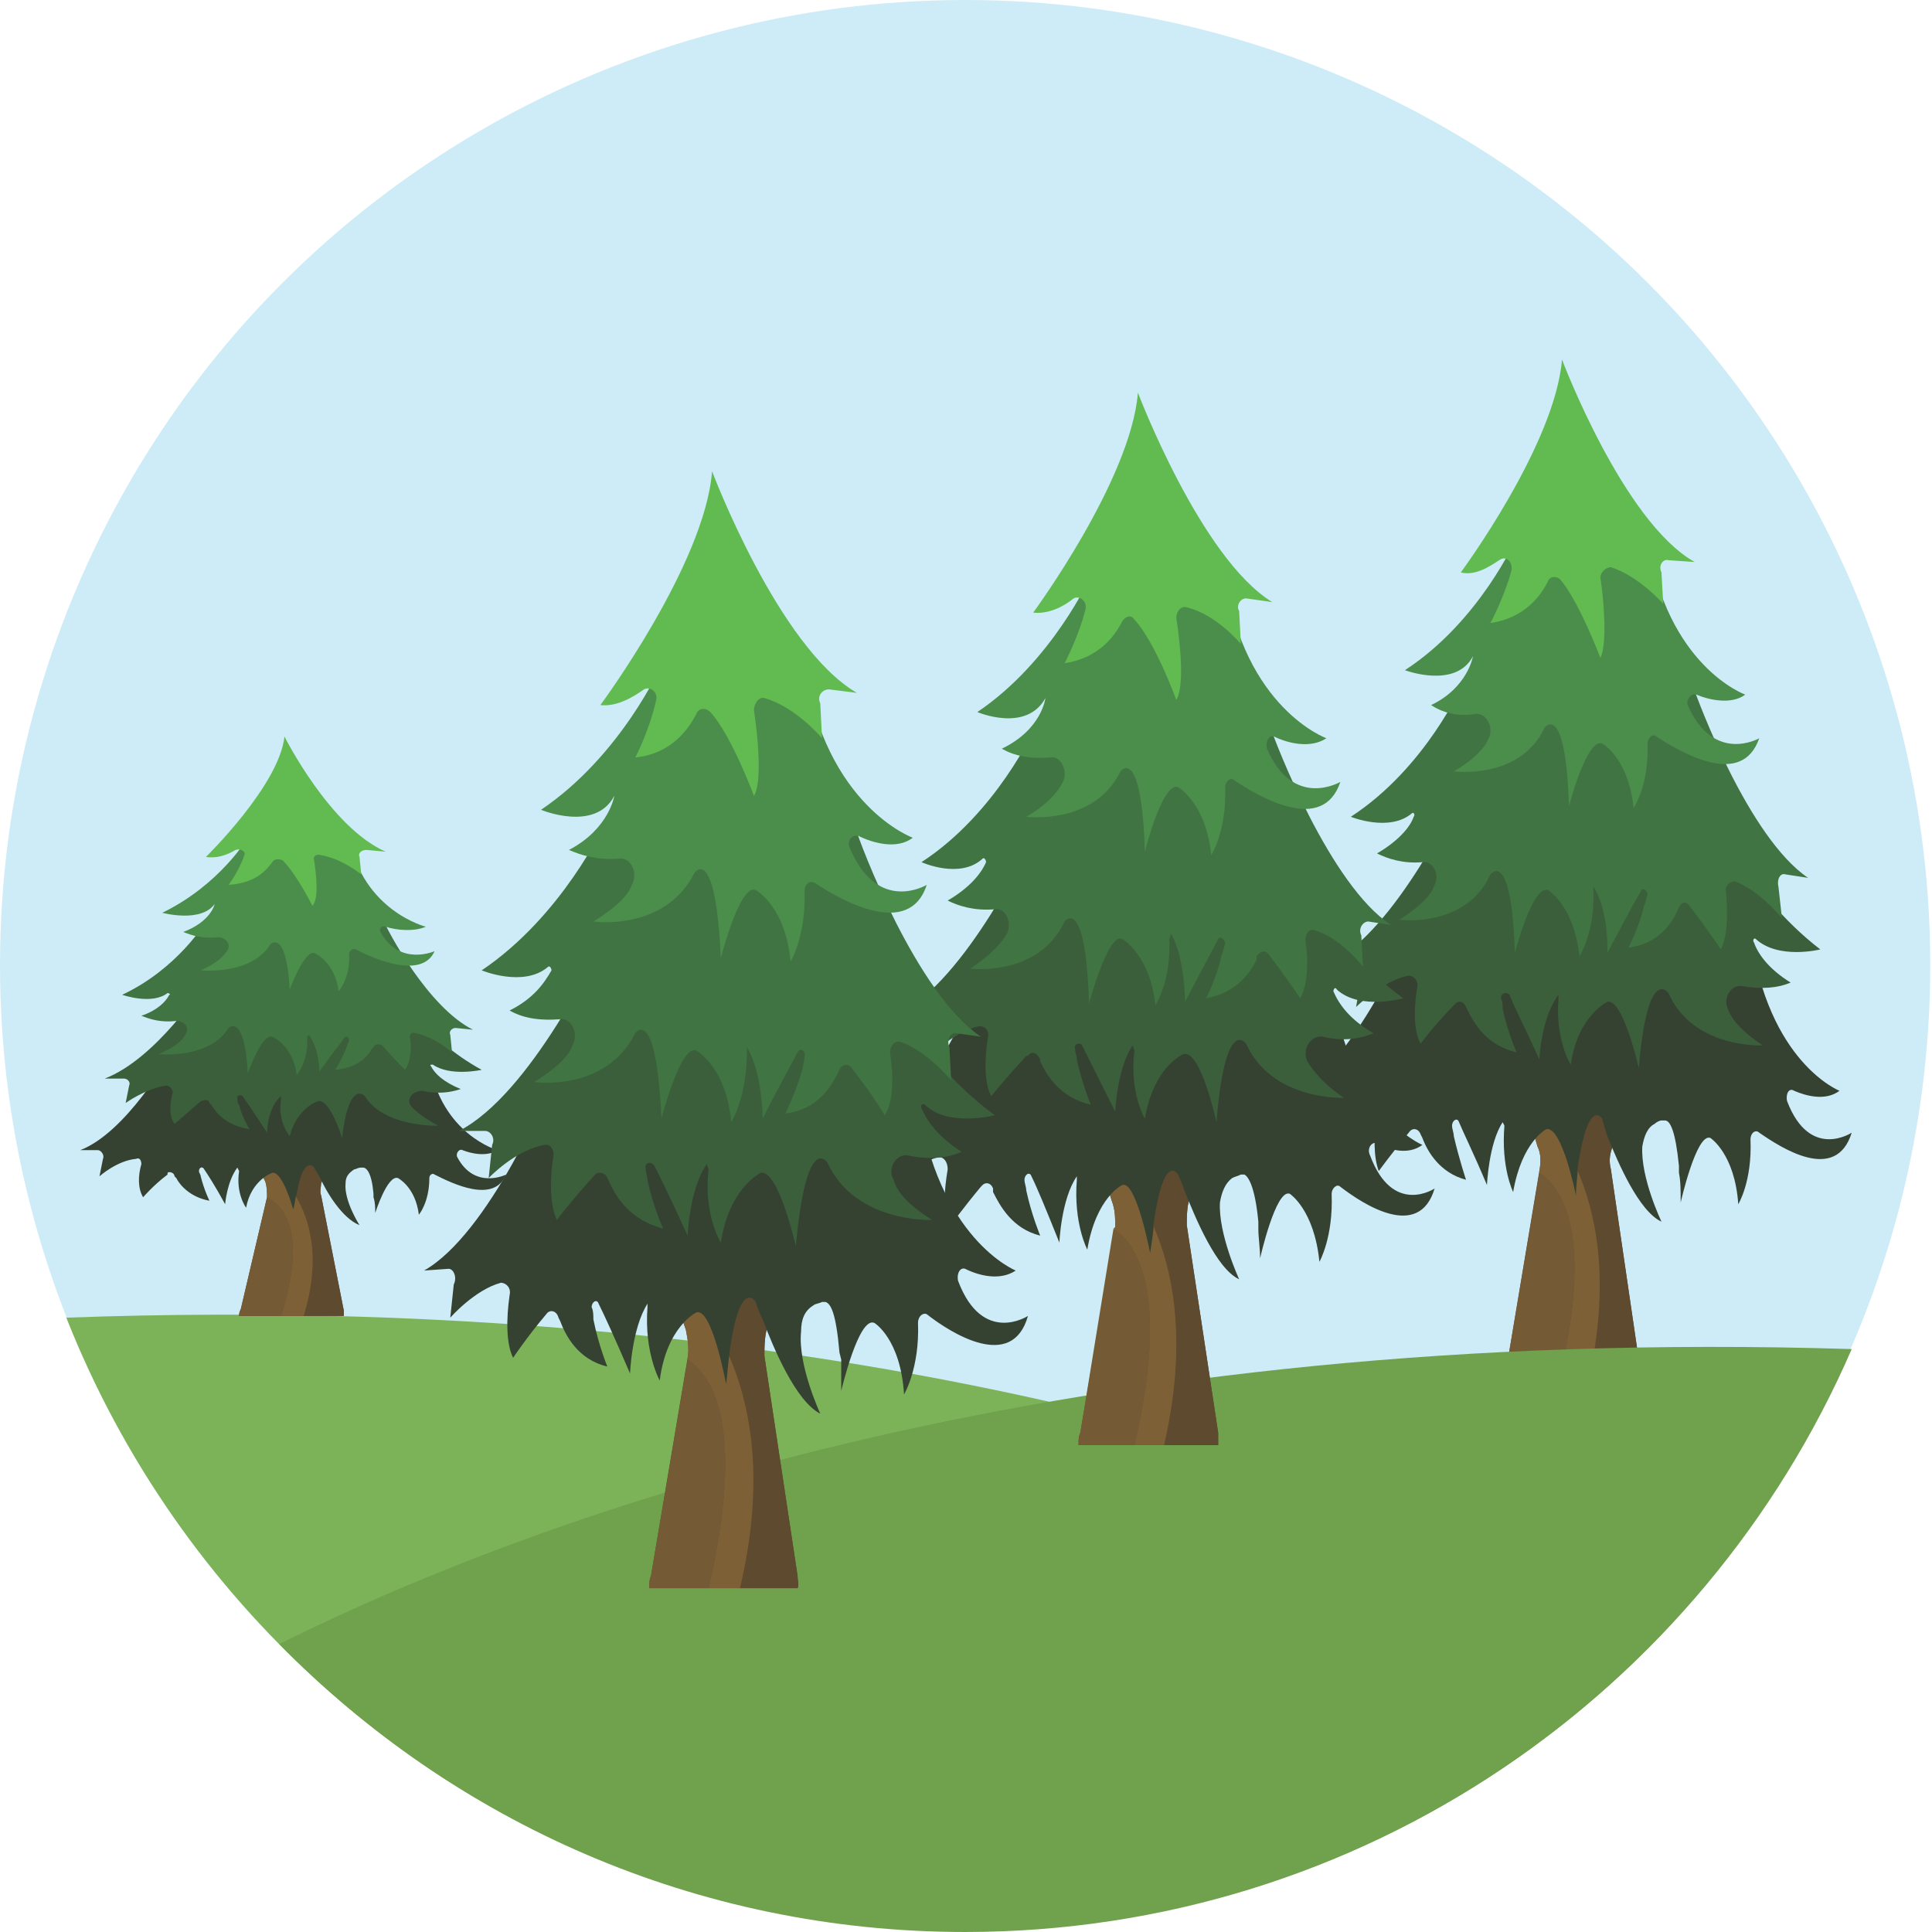 <?xml version="1.0" encoding="UTF-8"?>
<!DOCTYPE svg PUBLIC "-//W3C//DTD SVG 1.1//EN" "http://www.w3.org/Graphics/SVG/1.1/DTD/svg11.dtd">
<!-- Creator: CorelDRAW X7 -->
<svg xmlns="http://www.w3.org/2000/svg" xml:space="preserve" width="1.968in" height="1.968in" version="1.1" style="shape-rendering:geometricPrecision; text-rendering:geometricPrecision; image-rendering:optimizeQuality; fill-rule:evenodd; clip-rule:evenodd"
viewBox="0 0 1107 1107"
 xmlns:xlink="http://www.w3.org/1999/xlink">
 <defs>
  <style type="text/css">
   <![CDATA[
    .fil4 {fill:#7E6036}
    .fil3 {fill:#745B35}
    .fil2 {fill:#5E4A2F}
    .fil1 {fill:#7DB358}
    .fil10 {fill:#70A14C}
    .fil9 {fill:#62BB51}
    .fil5 {fill:#354232}
    .fil8 {fill:#4B8D4B}
    .fil7 {fill:#407443}
    .fil6 {fill:#3B5F3B}
    .fil0 {fill:#CDECF7}
   ]]>
  </style>
 </defs>
 <g id="Layer_x0020_1">
  <g id="_2391692413552">
   <circle class="fil0" cx="553" cy="553" r="553"/>
   <path class="fil1" d="M959 929c-153,-78 -457,-191 -921,-174 64,162 202,288 373,333l285 0c102,-27 193,-83 263,-159z"/>
   <g>
    <path class="fil2" d="M940 786l-17 -116c-1,-4 -1,-8 1,-13l8 -30 -59 0 -1 0 9 30c2,4 2,9 1,14l-19 114c-1,3 -1,5 -1,7l48 0 30 0c0,-2 0,-4 0,-6z"/>
    <path class="fil2" d="M940 786l-17 -116c-1,-4 -1,-8 1,-13l8 -30 -59 0c21,19 59,68 37,165l30 0c0,-2 0,-4 0,-6z"/>
    <path class="fil3" d="M882 672l-19 113c-1,3 -1,5 -1,7l31 0c20,-83 3,-111 -11,-120z"/>
    <path class="fil4" d="M873 627l-1 0 9 30c2,4 2,9 1,14l0 1c14,9 31,37 11,120l17 0c22,-97 -16,-146 -37,-165z"/>
    <path class="fil5" d="M1024 631c-1,-4 1,-8 4,-6 7,3 18,6 26,0 0,0 -41,-16 -51,-90l-64 0 0 0 -126 -13 0 0c-3,9 -35,84 -69,103l12 0c3,-1 5,4 4,7l-2 18c0,0 13,-15 27,-18 2,0 5,3 4,6 -2,13 -2,25 1,33 0,0 8,-11 18,-23l0 0c2,-2 5,-1 6,2l1 2c3,8 10,20 25,24 0,0 -4,-12 -7,-25 0,-2 -1,-4 -1,-6l0 0c0,-3 3,-5 4,-2 2,5 8,17 16,36 0,0 1,-24 9,-36l1 2c-2,24 5,38 5,38 5,-29 19,-36 19,-36 9,-2 17,38 17,38 0,-6 1,-11 1,-16l0 0c6,-41 14,-28 14,-28 0,0 1,4 3,10 6,15 18,43 31,49 0,0 -12,-25 -11,-43 1,-6 3,-11 7,-13 1,-1 3,-2 4,-2l2 0c3,0 6,6 8,26l0 4c1,5 1,10 1,17 0,0 9,-40 17,-37 0,0 14,9 16,38 0,0 8,-13 7,-37 0,-4 3,-6 5,-4 13,9 44,29 53,0 0,0 -24,16 -37,-18z"/>
    <path class="fil6" d="M839 450l0 -1 141 13c0,0 20,49 63,82 0,0 -24,6 -37,-6 -1,-1 -2,1 -1,2 2,6 8,15 21,23 -7,3 -16,4 -28,2 -6,-1 -11,7 -8,13 2,6 8,13 20,21 0,0 -40,2 -54,-30 0,0 -12,-17 -17,43 0,0 -9,-40 -18,-38 0,0 -17,8 -21,36 0,0 -9,-14 -7,-38l0 -2c-10,13 -11,37 -11,37 -9,-20 -15,-31 -17,-37 -2,-2 -5,-1 -5,2l0 0c1,2 1,4 1,6 3,14 8,25 8,25 -17,-4 -24,-16 -28,-24l-1 -2c-1,-3 -4,-4 -6,-2l0 0c-12,12 -20,23 -20,23 -4,-7 -4,-20 -2,-32 1,-4 -2,-7 -5,-7 -15,3 -30,18 -30,18l3 -17c1,-4 -1,-8 -4,-8l-14 0c38,-19 73,-94 77,-102z"/>
    <path class="fil7" d="M970 393l0 -1 -132 0c0,0 -21,48 -64,76 0,0 22,9 35,-2 1,-1 2,1 1,2 -2,6 -9,14 -21,21 6,3 15,6 26,5 6,-1 10,7 7,13 -2,6 -8,12 -20,20 0,0 38,5 52,-26 0,0 12,-16 14,45 0,0 10,-39 19,-36 0,0 15,9 18,38 0,0 9,-14 8,-38l0 -2c9,14 8,38 8,38 10,-19 16,-30 19,-35 1,-3 4,-1 4,2l0 0c-1,2 -1,4 -2,6 -3,13 -9,24 -9,24 17,-2 25,-14 28,-21l1 -2c1,-3 4,-4 6,-1l0 0c10,13 18,25 18,25 4,-8 4,-20 3,-33 -1,-3 2,-6 5,-6 14,5 27,21 27,21l-2 -18c-1,-4 1,-8 4,-7l13 2c-34,-23 -63,-101 -66,-110z"/>
    <path class="fil8" d="M967 404c-1,-3 2,-7 5,-6 7,3 20,6 28,0 0,0 -45,-16 -56,-89l-75 -1c0,0 -21,48 -64,76 0,0 29,11 39,-8 0,0 -3,18 -24,28 6,4 15,7 26,5 6,0 10,8 7,14 -2,5 -8,12 -20,19 0,0 38,5 52,-25 0,0 12,-16 14,45 0,0 10,-39 19,-36 0,0 15,8 18,37 0,0 9,-13 8,-37 0,-3 3,-6 5,-4 14,9 49,30 59,1 0,0 -26,15 -41,-19z"/>
    <path class="fil9" d="M837 328c0,0 54,-73 58,-122 0,0 35,93 76,116l-15 -1c-3,-1 -6,3 -4,7l1 18c0,0 -14,-16 -30,-21 -3,0 -6,3 -6,6 2,13 4,38 0,46 0,0 -12,-32 -23,-45 -2,-2 -6,-2 -7,1 -4,8 -13,21 -33,24 0,0 8,-15 12,-30 1,-5 -3,-9 -7,-6 -6,4 -14,9 -22,7z"/>
   </g>
   <path class="fil10" d="M160 942c155,-77 453,-183 901,-169 -85,196 -280,334 -508,334 -154,0 -293,-63 -393,-165z"/>
   <g>
    <path class="fil2" d="M197 751l-13 -66c-1,-2 0,-5 0,-7l7 -17 -46 0 -1 0 8 16c1,3 1,6 1,9l-15 64c-1,2 -1,3 -1,4l37 0 23 0c0,-1 0,-2 0,-3z"/>
    <path class="fil2" d="M197 751l-13 -66c-1,-2 0,-5 0,-7l7 -17 -46 0c17,10 46,38 29,93l23 0c0,-1 0,-2 0,-3z"/>
    <path class="fil3" d="M153 686l-15 64c-1,2 -1,3 -1,4l24 0c15,-47 2,-63 -8,-68z"/>
    <path class="fil4" d="M145 661l-1 0 8 16c1,3 1,6 1,9l0 0c10,5 23,21 8,68l13 0c17,-55 -12,-83 -29,-93z"/>
    <path class="fil5" d="M262 663c-1,-2 1,-5 3,-4 5,2 14,4 20,0 0,0 -32,-9 -39,-50l-50 -1 0 0 -97 -7 0 0c-2,5 -27,48 -53,58l10 0c2,0 4,3 3,5l-2 10c0,0 10,-9 21,-10 2,-1 3,1 3,3 -2,7 -2,14 1,19 0,0 6,-7 14,-13l0 -1c1,-1 4,0 4,2l1 1c2,4 8,11 19,13 0,0 -3,-6 -5,-14 0,-1 -1,-2 -1,-3l0 0c0,-2 2,-3 3,-1 2,3 6,9 12,20 0,0 1,-13 7,-21l1 2c-2,13 4,21 4,21 3,-16 15,-20 15,-20 6,-1 12,21 12,21 1,-3 1,-6 2,-9l0 0c4,-23 10,-15 10,-15 0,0 1,2 3,5 4,9 13,24 23,28 0,0 -9,-14 -8,-24 0,-4 2,-6 5,-8 1,0 2,-1 4,-1l1 0c2,0 5,3 6,15l0 2c1,3 1,6 1,9 0,0 7,-22 13,-20 0,0 10,5 12,21 0,0 6,-7 6,-21 0,-2 2,-3 3,-2 10,5 34,17 41,0 0,0 -18,9 -28,-10z"/>
    <path class="fil6" d="M119 560l0 0 108 7c0,0 16,28 49,46 0,0 -18,4 -28,-3 -1,0 -2,0 -1,1 2,4 7,9 17,13 -6,2 -13,3 -22,1 -5,0 -9,4 -7,8 2,3 7,7 16,12 0,0 -31,1 -42,-17 0,0 -9,-10 -13,24 0,0 -7,-23 -14,-21 0,0 -12,4 -16,20 0,0 -7,-8 -5,-21l0 -2c-8,7 -8,21 -8,21 -7,-11 -12,-18 -14,-21 -1,-1 -4,0 -3,1l0 0c0,2 0,3 1,4 2,8 6,14 6,14 -13,-2 -19,-9 -22,-14l-1 -1c0,-2 -3,-2 -5,-1l0 0c-8,7 -15,13 -15,13 -3,-4 -3,-11 -1,-18 0,-2 -2,-4 -4,-4 -12,2 -23,10 -23,10l2 -10c1,-2 -1,-4 -3,-4l-11 0c29,-11 57,-53 59,-58z"/>
    <path class="fil7" d="M220 528l0 0 -102 0c0,0 -16,27 -48,42 0,0 17,6 26,-1 1,0 2,1 1,1 -2,4 -7,9 -16,12 5,2 11,4 20,3 5,0 8,4 5,8 -1,3 -6,7 -15,11 0,0 29,3 40,-15 0,0 9,-9 11,26 0,0 8,-23 14,-21 0,0 12,5 14,22 0,0 7,-8 6,-22l1 -1c6,8 6,21 6,21 7,-10 12,-16 14,-19 1,-2 3,-1 3,1l0 0c0,1 -1,2 -1,3 -3,8 -7,14 -7,14 13,-1 19,-8 21,-12l1 -1c1,-2 3,-2 5,-1l0 0c7,8 13,14 13,14 3,-4 4,-11 3,-18 -1,-2 1,-4 3,-3 11,2 21,11 21,11l-1 -10c-1,-2 1,-4 3,-4l10 1c-26,-13 -49,-57 -51,-62z"/>
    <path class="fil8" d="M218 534c-1,-2 1,-4 3,-3 6,2 16,3 23,0 0,0 -36,-9 -44,-51l-58 0c0,0 -16,27 -49,43 0,0 22,6 30,-5 0,0 -2,10 -18,16 5,2 11,4 20,3 4,0 8,4 5,8 -2,3 -6,7 -15,11 0,0 29,3 40,-15 0,0 9,-9 11,26 0,0 8,-22 14,-21 0,0 12,5 14,22 0,0 7,-8 6,-21 0,-2 2,-4 4,-3 11,6 38,17 45,1 0,0 -20,9 -31,-11z"/>
    <path class="fil9" d="M118 491c0,0 42,-41 45,-69 0,0 26,52 58,66l-11 -1c-3,0 -5,2 -4,4l1 10c0,0 -11,-9 -23,-11 -3,-1 -5,1 -4,3 1,7 3,22 -1,26 0,0 -9,-18 -17,-26 -2,-1 -5,-1 -6,1 -3,4 -9,12 -25,13 0,0 6,-8 9,-17 1,-2 -2,-4 -5,-3 -5,3 -11,5 -17,4z"/>
   </g>
   <g>
    <path class="fil2" d="M698 821l-18 -119c0,-4 0,-9 1,-13l9 -31 -61 0 -1 0 9 30c2,5 2,10 2,15l-20 118c-1,2 -1,4 -1,7l49 0 31 0c0,-2 0,-5 0,-7z"/>
    <path class="fil2" d="M698 821l-18 -119c0,-4 0,-9 1,-13l9 -31 -61 0c22,19 61,70 38,170l31 0c0,-2 0,-5 0,-7z"/>
    <path class="fil3" d="M638 704l-19 117c-1,2 -1,4 -1,7l32 0c20,-86 2,-115 -12,-124z"/>
    <path class="fil4" d="M629 658l-1 0 9 30c2,5 2,10 2,15l-1 1c14,9 32,38 12,124l17 0c23,-100 -16,-151 -38,-170z"/>
    <path class="fil5" d="M785 662c-2,-4 1,-8 4,-7 7,4 18,7 26,1 0,0 -42,-17 -52,-92l-66 -1 0 0 -130 -13 0 0c-3,9 -36,86 -70,106l12 -1c3,0 5,5 4,8l-2 18c0,0 13,-15 27,-18 3,0 5,3 5,7 -2,12 -3,25 1,33 0,0 8,-11 18,-23l1 -1c2,-2 5,-1 6,2l0 2c4,8 11,21 27,25 0,0 -5,-12 -8,-26 0,-2 -1,-4 -1,-6l0 0c0,-3 3,-5 4,-2 3,6 8,18 16,38 0,0 1,-25 10,-38l0 2c-2,25 6,40 6,40 5,-30 20,-37 20,-37 8,-3 16,39 16,39 1,-7 2,-12 2,-17l0 0c6,-42 14,-28 14,-28 0,0 2,4 4,10 6,15 18,44 31,50 0,0 -12,-26 -11,-44 1,-6 3,-11 7,-14 2,-1 3,-1 5,-2l2 0c2,1 6,6 8,27l0 4c0,5 1,11 1,17 0,0 9,-40 17,-37 0,0 14,9 17,39 0,0 8,-14 7,-39 0,-3 3,-6 5,-4 13,10 45,31 54,1 0,0 -24,16 -37,-19z"/>
    <path class="fil6" d="M594 476l0 -1 145 13c0,0 20,51 65,84 0,0 -25,7 -38,-5 -1,-2 -2,0 -2,1 3,7 9,16 23,24 -7,3 -17,5 -29,2 -7,-1 -12,7 -9,14 3,5 9,13 21,21 0,0 -41,2 -56,-31 0,0 -12,-17 -17,45 0,0 -9,-42 -19,-39 0,0 -17,7 -22,37 0,0 -9,-15 -6,-39l-1 -3c-9,13 -10,38 -10,38 -10,-20 -16,-32 -19,-38 -1,-2 -5,-1 -4,2l0 0c0,2 1,4 1,6 3,14 8,26 8,26 -17,-4 -25,-16 -29,-25l0 -1c-2,-4 -5,-5 -7,-2l-1 0c-11,12 -20,23 -20,23 -4,-7 -4,-21 -2,-33 1,-4 -1,-7 -5,-7 -15,3 -30,19 -30,19l2 -19c2,-3 0,-8 -4,-7l-14 0c39,-20 75,-97 79,-105z"/>
    <path class="fil7" d="M728 417l0 0 -135 0c0,0 -22,49 -65,77 0,0 22,10 35,-2 1,-1 2,1 2,2 -3,7 -10,15 -22,22 6,3 15,6 27,5 6,-1 10,7 7,14 -3,5 -9,12 -21,20 0,0 39,5 54,-27 0,0 12,-16 14,47 0,0 11,-41 19,-37 0,0 16,9 19,38 0,0 9,-13 8,-38l1 -3c8,14 8,39 8,39 10,-19 16,-30 19,-36 1,-2 4,0 4,3l0 0c-1,2 -1,4 -2,6 -3,14 -9,25 -9,25 17,-3 25,-14 29,-22l0 -2c2,-3 5,-4 7,-1l0 0c10,13 18,25 18,25 4,-7 5,-20 3,-33 0,-4 2,-7 5,-6 15,4 28,21 28,21l-1 -18c-2,-4 1,-8 4,-8l13 2c-35,-23 -66,-104 -69,-113z"/>
    <path class="fil8" d="M726 429c-1,-4 1,-8 4,-7 8,4 21,7 30,1 0,0 -47,-17 -58,-92l-77 -1c0,0 -22,49 -65,78 0,0 28,12 39,-8 0,0 -2,18 -25,29 7,4 16,6 28,5 6,-1 10,8 7,14 -3,6 -9,13 -21,20 0,0 39,5 54,-26 0,0 12,-16 14,46 0,0 10,-40 19,-37 0,0 16,9 19,39 0,0 9,-14 8,-39 0,-3 3,-6 5,-4 15,10 51,31 61,1 0,0 -27,16 -42,-19z"/>
    <path class="fil9" d="M592 351c0,0 56,-76 60,-126 0,0 36,95 77,120l-14 -2c-4,-1 -7,4 -5,7l1 19c0,0 -14,-17 -31,-21 -3,-1 -6,2 -6,6 2,13 5,39 0,47 0,0 -12,-33 -24,-46 -2,-3 -5,-2 -7,1 -4,8 -13,21 -33,24 0,0 8,-15 12,-31 1,-5 -4,-8 -7,-6 -6,5 -15,9 -23,8z"/>
   </g>
   <g>
    <path class="fil2" d="M457 903l-19 -126c0,-5 0,-9 1,-14l10 -33 -65 0 -2 0 11 32c1,5 2,11 1,16l-21 125c-1,2 -1,5 -1,7l52 0 33 0c1,-2 0,-4 0,-7z"/>
    <path class="fil2" d="M457 903l-19 -126c0,-5 0,-9 1,-14l10 -33 -65 0c23,20 65,74 40,180l33 0c1,-2 0,-4 0,-7z"/>
    <path class="fil3" d="M394 779l-21 124c-1,2 -1,5 -1,7l34 0c21,-91 3,-121 -12,-131z"/>
    <path class="fil4" d="M384 730l-2 0 11 32c1,5 2,11 1,16l0 1c15,10 33,40 12,131l18 0c25,-106 -17,-160 -40,-180z"/>
    <path class="fil5" d="M549 734c-1,-4 1,-8 4,-7 8,4 20,7 29,1 0,0 -45,-18 -56,-98l-70 -1 0 0 -138 -14 0 0c-3,10 -38,92 -75,113l14 -1c3,0 5,5 3,9l-2 19c0,0 14,-16 29,-20 3,0 6,3 5,7 -2,14 -2,28 2,36 0,0 8,-12 19,-25l0 0c2,-3 6,-2 7,2l1 2c3,8 10,22 27,26 0,0 -5,-12 -8,-27 0,-2 0,-5 -1,-7l0 0c0,-3 3,-5 4,-2 3,6 9,19 18,40 0,0 1,-26 10,-40l0 2c-2,26 7,42 7,42 4,-31 21,-39 21,-39 9,-3 17,41 17,41 1,-6 1,-12 2,-17l0 -1c6,-44 15,-29 15,-29 0,0 1,4 4,10 6,16 19,47 33,54 0,0 -13,-28 -11,-47 0,-7 2,-12 7,-15 1,-1 3,-1 5,-2l2 0c3,1 6,6 8,29l1 4c0,5 0,11 0,18 0,0 10,-43 19,-39 0,0 15,9 17,41 0,0 9,-15 8,-41 0,-4 3,-6 5,-5 14,11 49,33 58,1 0,0 -26,17 -40,-20z"/>
    <path class="fil6" d="M347 536l0 -1 153 14c0,0 22,55 70,90 0,0 -27,7 -40,-6 -1,-1 -3,0 -2,2 3,7 9,16 23,25 -7,3 -17,5 -31,2 -6,-1 -12,7 -8,14 2,7 8,14 22,23 0,0 -44,2 -60,-33 0,0 -12,-18 -18,48 0,0 -10,-44 -20,-42 0,0 -18,8 -23,40 0,0 -10,-16 -7,-42l-1 -3c-10,14 -11,41 -11,41 -10,-22 -16,-34 -19,-40 -2,-3 -6,-2 -5,2l0 0c0,2 1,4 1,6 3,15 9,28 9,28 -19,-5 -27,-18 -31,-27l-1 -2c-1,-3 -5,-4 -7,-2l0 0c-12,13 -22,26 -22,26 -4,-9 -4,-23 -2,-36 1,-4 -2,-8 -5,-7 -17,3 -32,19 -32,19l2 -19c2,-4 -1,-8 -4,-8l-15 0c41,-21 80,-103 84,-112z"/>
    <path class="fil7" d="M490 474l0 -1 -144 0c0,0 -24,52 -70,83 0,0 24,10 38,-2 1,-1 2,1 2,2 -4,7 -10,16 -24,23 7,4 16,6 29,5 6,-1 11,8 7,15 -2,6 -9,13 -22,21 0,0 41,6 58,-28 0,0 12,-17 15,49 0,0 11,-43 20,-39 0,0 17,9 20,41 0,0 9,-14 9,-41l0 -2c9,15 9,41 9,41 10,-20 17,-32 20,-38 1,-3 5,-1 4,2l0 0c0,3 -1,5 -1,7 -4,14 -10,26 -10,26 18,-2 26,-15 30,-23l1 -2c1,-3 5,-4 7,-1l0 0c11,14 19,27 19,27 5,-8 5,-22 3,-36 0,-4 3,-7 6,-6 15,5 29,22 29,22l-1 -19c-2,-4 1,-9 4,-8l14 2c-37,-25 -69,-110 -72,-120z"/>
    <path class="fil8" d="M487 486c-2,-4 1,-8 5,-7 8,4 22,8 31,1 0,0 -50,-18 -62,-98l-82 -1c0,0 -23,52 -69,83 0,0 31,13 42,-8 0,0 -3,19 -26,31 7,3 16,6 29,5 6,-1 11,8 7,15 -2,6 -9,13 -22,21 0,0 41,6 58,-28 0,0 12,-17 15,49 0,0 11,-43 20,-39 0,0 17,9 20,41 0,0 9,-15 8,-41 0,-3 3,-6 6,-4 15,10 54,32 64,1 0,0 -28,17 -44,-21z"/>
    <path class="fil9" d="M344 404c0,0 60,-81 64,-134 0,0 38,101 83,127l-16 -2c-4,0 -7,4 -5,8l1 20c0,0 -15,-18 -33,-23 -3,-1 -6,3 -6,7 2,13 5,41 0,49 0,0 -13,-35 -25,-48 -3,-3 -7,-2 -8,1 -4,8 -14,23 -35,25 0,0 8,-15 12,-33 1,-4 -3,-8 -7,-6 -7,5 -16,10 -25,9z"/>
   </g>
  </g>
 </g>
</svg>
